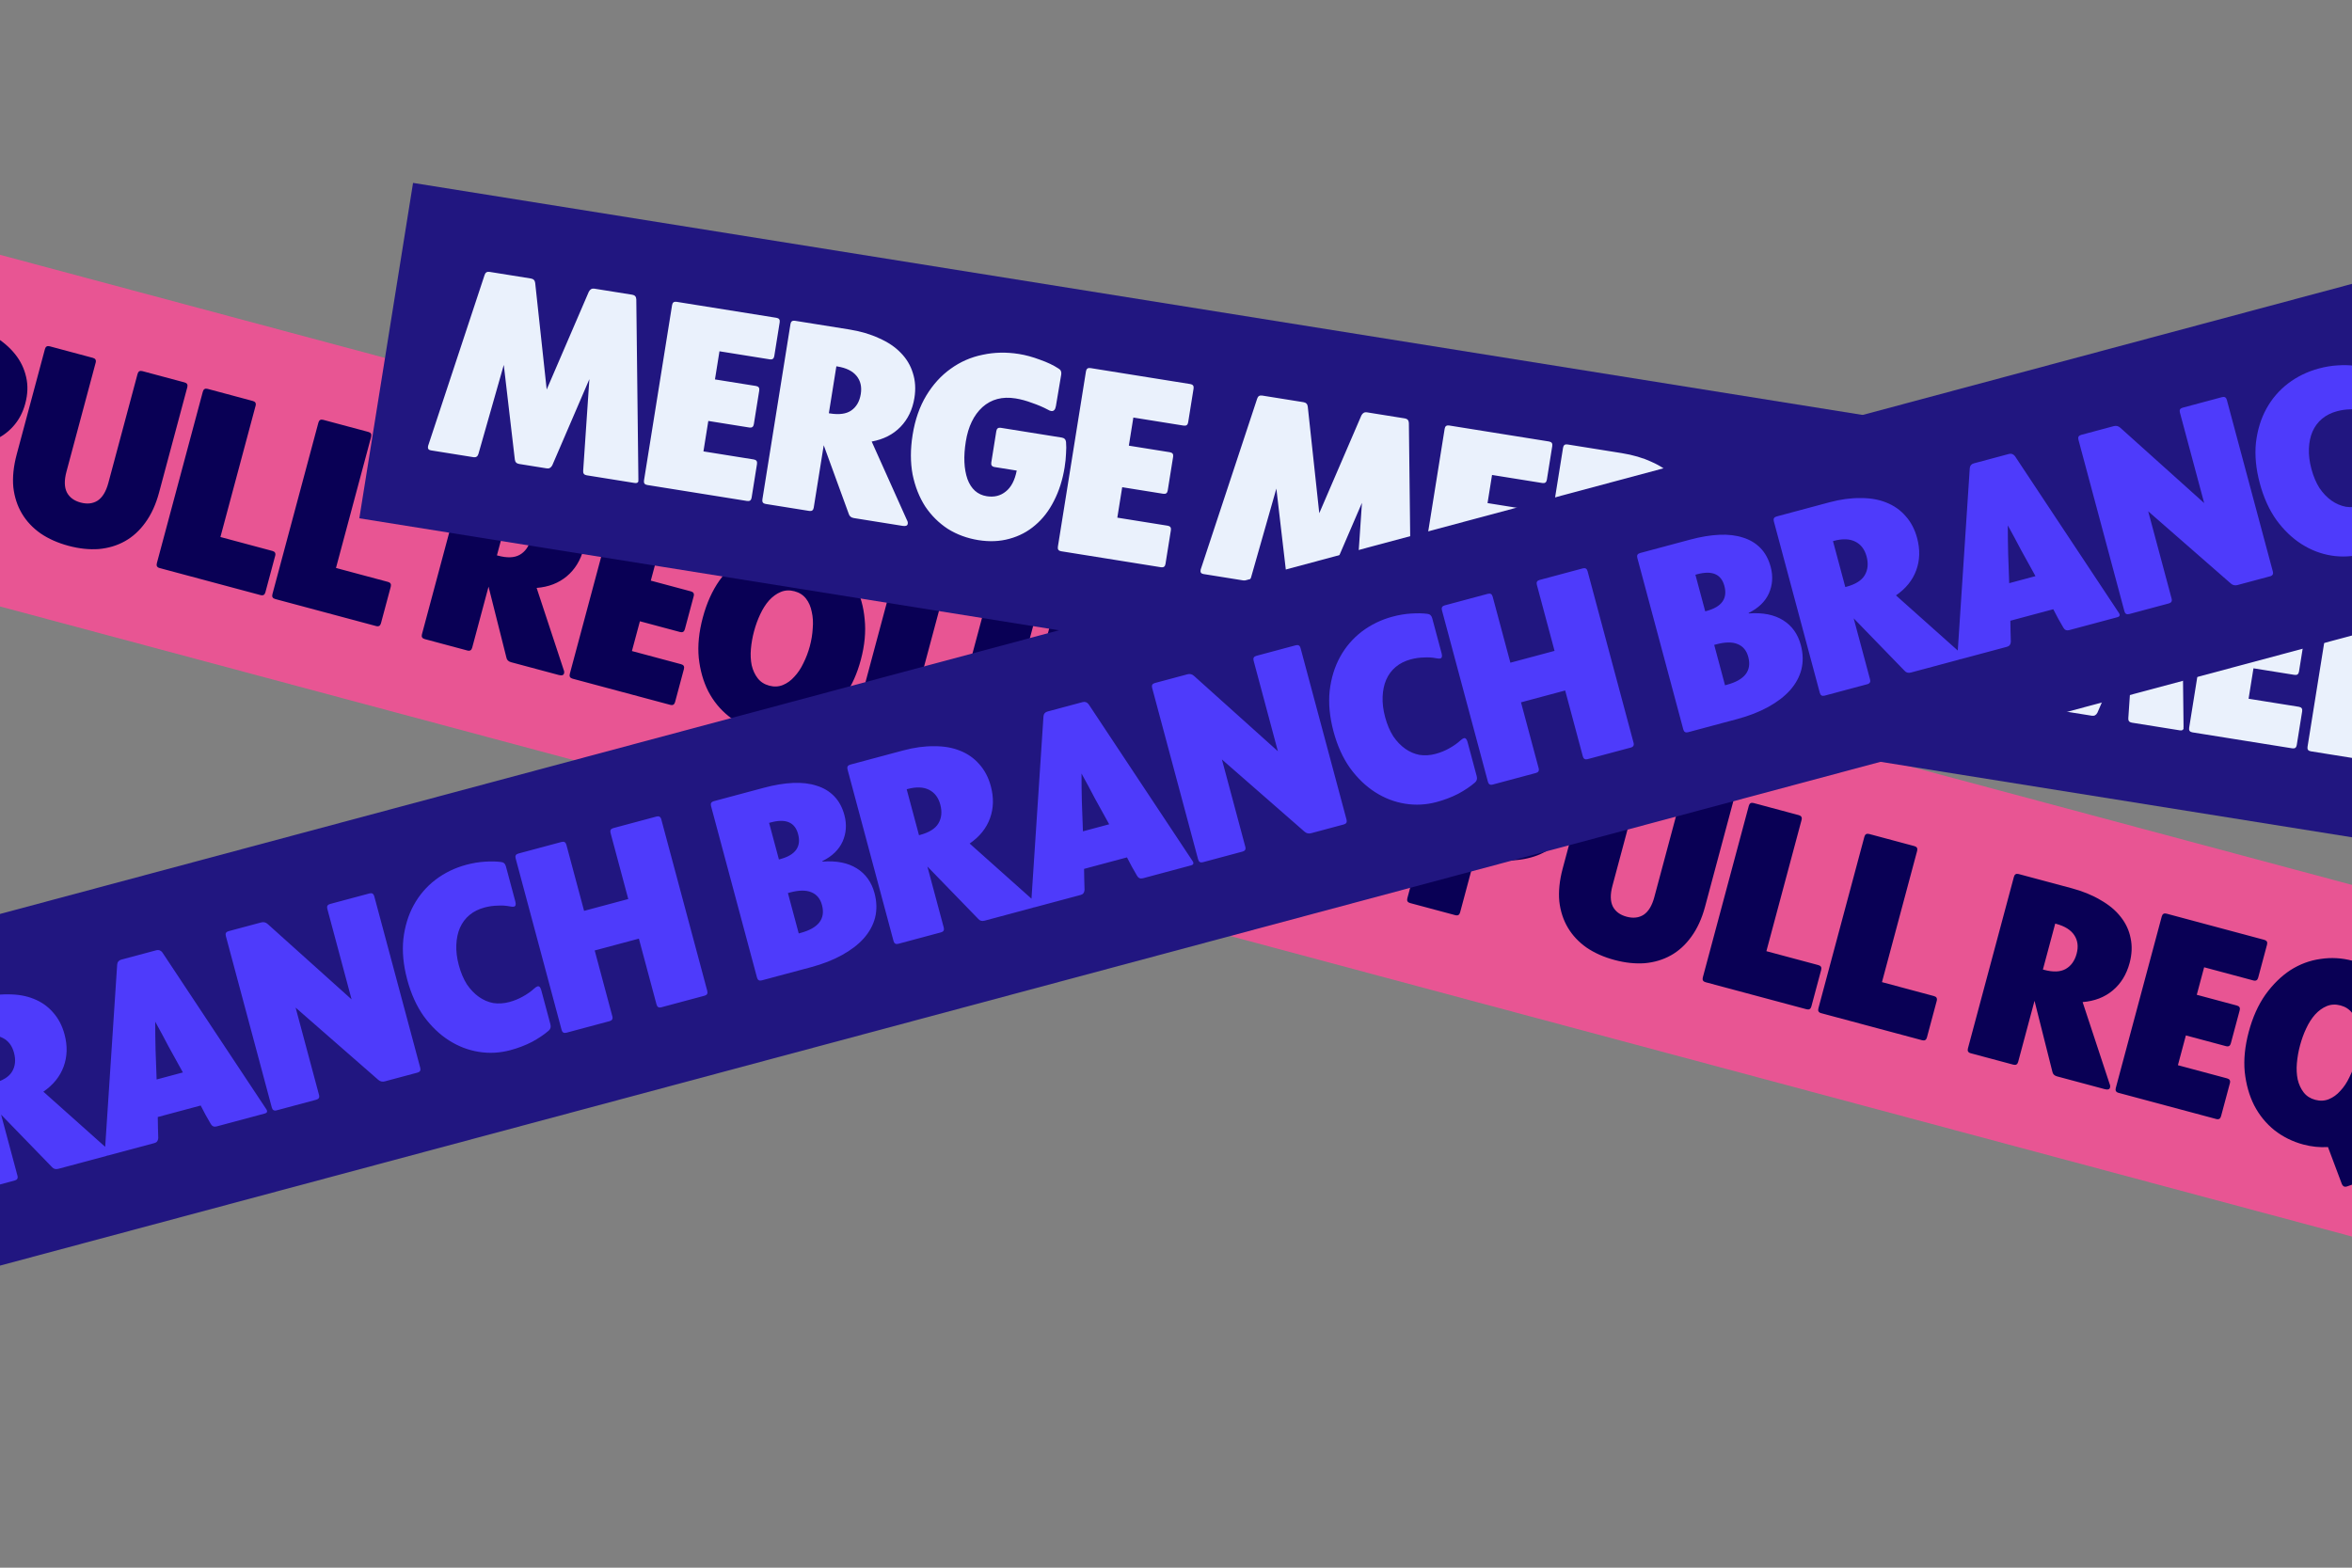 <svg width="360" height="240" viewBox="0 0 360 240" fill="none" xmlns="http://www.w3.org/2000/svg">
<rect x="0" y="0" width="360" height="240" fill="#808080" stroke="none"/>
<g clip-path="url(#clip0)">
<rect width="748" height="52" transform="translate(-257.542 -30) rotate(15)" fill="#E85593"/>
<path d="M-242.114 -13.857C-240.44 -13.408 -238.937 -12.785 -237.605 -11.986C-236.272 -11.188 -235.182 -10.26 -234.333 -9.205C-233.484 -8.149 -232.915 -6.975 -232.626 -5.683C-232.331 -4.417 -232.376 -3.062 -232.763 -1.62C-233.135 -0.229 -233.77 0.954 -234.666 1.929C-235.529 2.884 -236.609 3.617 -237.905 4.125C-239.168 4.615 -240.592 4.882 -242.178 4.927C-243.756 4.945 -245.434 4.717 -247.212 4.24L-247.443 4.178L-249.773 12.871C-249.876 13.258 -250.121 13.399 -250.508 13.296L-257.424 11.443C-257.81 11.339 -257.951 11.094 -257.848 10.708L-250.808 -15.565C-250.704 -15.952 -250.46 -16.093 -250.073 -15.99L-242.114 -13.857ZM-245.834 -1.519C-244.546 -1.174 -243.484 -1.221 -242.649 -1.66C-241.788 -2.092 -241.223 -2.81 -240.954 -3.814C-240.678 -4.845 -240.808 -5.749 -241.345 -6.528C-241.849 -7.326 -242.719 -7.89 -243.955 -8.222L-244.11 -8.263L-245.911 -1.54L-245.834 -1.519ZM-226.145 20.155C-227.767 19.72 -229.186 19.092 -230.402 18.269C-231.61 17.421 -232.566 16.405 -233.271 15.223C-233.975 14.04 -234.415 12.694 -234.59 11.184C-234.733 9.655 -234.559 7.976 -234.069 6.147L-229.752 -9.965C-229.648 -10.351 -229.403 -10.493 -229.017 -10.389L-222.41 -8.619C-222.024 -8.515 -221.882 -8.27 -221.986 -7.884L-226.458 8.807C-226.81 10.121 -226.789 11.176 -226.395 11.971C-225.994 12.742 -225.291 13.261 -224.287 13.53C-223.282 13.799 -222.414 13.701 -221.681 13.235C-220.942 12.742 -220.397 11.839 -220.045 10.526L-215.572 -6.165C-215.469 -6.552 -215.224 -6.693 -214.837 -6.59L-208.385 -4.861C-207.999 -4.757 -207.857 -4.512 -207.961 -4.126L-212.278 11.986C-212.768 13.815 -213.47 15.352 -214.383 16.598C-215.264 17.825 -216.305 18.775 -217.507 19.447C-218.708 20.119 -220.044 20.52 -221.515 20.65C-222.979 20.755 -224.522 20.59 -226.145 20.155ZM-194.932 20.94C-194.546 21.044 -194.404 21.289 -194.508 21.675L-196.009 27.277C-196.113 27.664 -196.357 27.805 -196.744 27.702L-212.199 23.561C-212.585 23.457 -212.726 23.212 -212.623 22.826L-205.583 -3.447C-205.48 -3.834 -205.235 -3.975 -204.848 -3.872L-197.932 -2.019C-197.546 -1.915 -197.404 -1.67 -197.508 -1.284L-202.891 18.808L-194.932 20.94ZM-177.244 25.68C-176.857 25.783 -176.716 26.028 -176.819 26.415L-178.321 32.017C-178.424 32.404 -178.669 32.545 -179.055 32.441L-194.51 28.3C-194.897 28.197 -195.038 27.952 -194.934 27.565L-187.895 1.292C-187.791 0.906 -187.546 0.764 -187.16 0.868L-180.244 2.721C-179.857 2.825 -179.716 3.07 -179.819 3.456L-185.203 23.547L-177.244 25.68ZM-150.355 39.138C-150.268 39.327 -150.248 39.511 -150.297 39.692C-150.373 39.975 -150.642 40.055 -151.106 39.93L-158.408 37.974C-158.821 37.863 -159.059 37.62 -159.124 37.244L-161.852 26.408L-164.358 35.758C-164.461 36.145 -164.706 36.286 -165.093 36.183L-171.622 34.433C-172.009 34.33 -172.15 34.085 -172.047 33.698L-165.007 7.425C-164.903 7.039 -164.658 6.897 -164.272 7.001L-156.158 9.175C-154.484 9.623 -153.016 10.224 -151.754 10.976C-150.46 11.709 -149.433 12.564 -148.673 13.541C-147.887 14.524 -147.379 15.613 -147.146 16.807C-146.888 18.008 -146.939 19.279 -147.298 20.618C-147.767 22.369 -148.625 23.768 -149.872 24.815C-151.118 25.861 -152.658 26.456 -154.491 26.6L-150.355 39.138ZM-158.684 14.585L-160.569 21.617L-160.414 21.659C-159.023 22.031 -157.923 21.995 -157.113 21.549C-156.271 21.085 -155.702 20.299 -155.405 19.191C-155.115 18.109 -155.235 17.166 -155.765 16.361C-156.294 15.557 -157.216 14.979 -158.53 14.627L-158.684 14.585ZM-135.889 21.273L-137.017 25.485L-130.874 27.131C-130.488 27.234 -130.346 27.479 -130.45 27.866L-131.806 32.927C-131.91 33.313 -132.155 33.455 -132.541 33.351L-138.684 31.705L-139.906 36.264L-132.372 38.283C-131.985 38.387 -131.844 38.632 -131.947 39.018L-133.304 44.079C-133.407 44.466 -133.652 44.607 -134.038 44.504L-148.991 40.497C-149.377 40.394 -149.519 40.149 -149.415 39.762L-142.375 13.489C-142.272 13.103 -142.027 12.961 -141.64 13.065L-126.688 17.071C-126.302 17.175 -126.16 17.42 -126.264 17.806L-127.62 22.868C-127.723 23.254 -127.968 23.395 -128.355 23.292L-135.889 21.273ZM-108.591 52.275C-108.529 52.457 -108.512 52.599 -108.54 52.703C-108.581 52.857 -108.706 52.962 -108.914 53.016L-114.038 54.832C-114.188 54.875 -114.314 54.882 -114.417 54.855C-114.572 54.813 -114.702 54.682 -114.808 54.46L-116.935 48.797C-118.198 48.872 -119.46 48.741 -120.722 48.403C-122.345 47.968 -123.808 47.245 -125.11 46.233C-126.406 45.196 -127.445 43.924 -128.229 42.416C-128.986 40.916 -129.468 39.213 -129.676 37.308C-129.857 35.409 -129.651 33.352 -129.058 31.137C-128.464 28.922 -127.611 27.025 -126.497 25.446C-125.358 23.874 -124.086 22.628 -122.68 21.707C-121.248 20.793 -119.715 20.224 -118.081 19.999C-116.44 19.748 -114.808 19.84 -113.185 20.275C-111.563 20.71 -110.116 21.443 -108.847 22.473C-107.544 23.485 -106.501 24.744 -105.718 26.252C-104.935 27.759 -104.456 29.475 -104.281 31.399C-104.081 33.33 -104.277 35.403 -104.871 37.618C-105.43 39.705 -106.227 41.493 -107.261 42.982C-108.269 44.479 -109.421 45.689 -110.718 46.611L-108.591 52.275ZM-121.214 33.239C-121.456 34.14 -121.617 35.05 -121.697 35.967C-121.77 36.858 -121.729 37.684 -121.574 38.443C-121.392 39.21 -121.087 39.871 -120.656 40.428C-120.226 40.985 -119.637 41.364 -118.89 41.564C-118.143 41.764 -117.444 41.731 -116.792 41.464C-116.141 41.196 -115.558 40.773 -115.044 40.193C-114.504 39.62 -114.043 38.929 -113.66 38.12C-113.245 37.293 -112.917 36.428 -112.676 35.527C-112.427 34.6 -112.279 33.687 -112.232 32.788C-112.152 31.871 -112.202 31.029 -112.383 30.263C-112.532 29.478 -112.821 28.807 -113.252 28.25C-113.682 27.693 -114.271 27.314 -115.018 27.114C-115.765 26.914 -116.464 26.947 -117.115 27.215C-117.767 27.482 -118.366 27.915 -118.913 28.514C-119.427 29.093 -119.879 29.801 -120.268 30.635C-120.65 31.444 -120.966 32.312 -121.214 33.239ZM-96.213 54.97C-97.835 54.535 -99.254 53.907 -100.469 53.084C-101.678 52.236 -102.634 51.221 -103.339 50.038C-104.043 48.855 -104.483 47.509 -104.658 45.999C-104.801 44.47 -104.627 42.791 -104.137 40.962L-99.82 24.85C-99.716 24.464 -99.471 24.323 -99.085 24.426L-92.478 26.196C-92.092 26.3 -91.95 26.545 -92.054 26.931L-96.526 43.623C-96.878 44.936 -96.857 45.991 -96.463 46.787C-96.062 47.557 -95.359 48.076 -94.355 48.346C-93.35 48.615 -92.482 48.516 -91.749 48.05C-91.01 47.558 -90.464 46.655 -90.112 45.341L-85.64 28.65C-85.537 28.264 -85.292 28.122 -84.905 28.226L-78.453 29.954C-78.066 30.058 -77.925 30.303 -78.028 30.689L-82.346 46.801C-82.836 48.63 -83.537 50.167 -84.451 51.413C-85.332 52.64 -86.373 53.59 -87.575 54.262C-88.776 54.934 -90.112 55.335 -91.583 55.465C-93.047 55.57 -94.59 55.405 -96.213 54.97ZM-69.165 39.152L-70.293 43.363L-64.15 45.009C-63.763 45.113 -63.622 45.358 -63.725 45.744L-65.082 50.806C-65.185 51.192 -65.43 51.334 -65.817 51.23L-71.96 49.584L-73.181 54.143L-65.647 56.162C-65.261 56.265 -65.119 56.51 -65.223 56.897L-66.579 61.958C-66.683 62.344 -66.928 62.486 -67.314 62.382L-82.267 58.376C-82.653 58.272 -82.794 58.027 -82.691 57.641L-75.651 31.368C-75.547 30.981 -75.302 30.84 -74.916 30.944L-59.964 34.95C-59.577 35.054 -59.436 35.298 -59.539 35.685L-60.895 40.746C-60.999 41.133 -61.244 41.274 -61.63 41.171L-69.165 39.152ZM-57.882 65.324C-59.17 64.979 -60.449 64.498 -61.72 63.881C-62.971 63.297 -64.037 62.639 -64.918 61.906C-65.204 61.636 -65.299 61.321 -65.203 60.96L-63.722 55.435C-63.66 55.203 -63.552 55.108 -63.397 55.15C-63.294 55.177 -63.211 55.227 -63.147 55.299C-62.281 56.084 -61.361 56.772 -60.388 57.364C-59.389 57.963 -58.374 58.401 -57.344 58.677C-56.365 58.939 -55.544 58.966 -54.88 58.757C-54.184 58.529 -53.74 58.055 -53.547 57.334C-53.381 56.715 -53.478 56.151 -53.838 55.64C-54.173 55.137 -54.774 54.548 -55.642 53.873C-56.562 53.185 -57.391 52.466 -58.129 51.716C-58.867 50.966 -59.468 50.17 -59.932 49.328C-60.397 48.486 -60.705 47.575 -60.857 46.596C-60.983 45.623 -60.894 44.571 -60.59 43.437C-60.224 42.072 -59.629 40.934 -58.805 40.023C-57.981 39.111 -57.013 38.432 -55.899 37.985C-54.779 37.513 -53.565 37.258 -52.257 37.222C-50.943 37.16 -49.617 37.308 -48.277 37.667C-47.247 37.943 -46.237 38.297 -45.248 38.727C-44.252 39.132 -43.38 39.587 -42.632 40.091C-42.306 40.316 -42.191 40.609 -42.288 40.97L-43.613 45.916C-43.689 46.199 -43.817 46.316 -43.997 46.268C-44.049 46.254 -44.119 46.208 -44.208 46.129C-44.88 45.645 -45.658 45.202 -46.544 44.799C-47.397 44.377 -48.158 44.076 -48.828 43.897C-49.73 43.655 -50.486 43.646 -51.098 43.868C-51.684 44.098 -52.057 44.509 -52.215 45.101C-52.326 45.514 -52.345 45.895 -52.273 46.245C-52.169 46.577 -51.993 46.9 -51.746 47.215C-51.499 47.529 -51.201 47.858 -50.851 48.2C-50.468 48.523 -50.05 48.87 -49.597 49.24C-48.724 49.998 -47.96 50.755 -47.307 51.51C-46.646 52.239 -46.132 52.998 -45.764 53.787C-45.369 54.583 -45.141 55.431 -45.079 56.331C-44.983 57.212 -45.077 58.181 -45.36 59.237C-45.706 60.525 -46.268 61.644 -47.047 62.595C-47.794 63.527 -48.712 64.275 -49.801 64.839C-50.884 65.377 -52.115 65.696 -53.495 65.795C-54.849 65.902 -56.311 65.745 -57.882 65.324ZM-20.634 45.488C-20.248 45.592 -20.106 45.837 -20.21 46.223L-21.597 51.401C-21.701 51.787 -21.946 51.928 -22.332 51.825L-28.128 50.272L-33.625 70.788C-33.728 71.175 -33.973 71.316 -34.36 71.213L-40.928 69.453C-41.314 69.349 -41.456 69.104 -41.352 68.718L-35.855 48.201L-41.651 46.648C-42.037 46.545 -42.178 46.3 -42.075 45.914L-40.688 40.736C-40.584 40.35 -40.339 40.209 -39.953 40.312L-20.634 45.488ZM-5.485 49.548C-3.81 49.996 -2.307 50.62 -0.975 51.419C0.357 52.217 1.447 53.144 2.296 54.2C3.145 55.256 3.714 56.43 4.003 57.722C4.299 58.988 4.253 60.343 3.867 61.785C3.494 63.176 2.86 64.359 1.963 65.333C1.1 66.289 0.02 67.021 -1.275 67.53C-2.539 68.02 -3.963 68.287 -5.548 68.331C-7.127 68.35 -8.805 68.121 -10.582 67.645L-10.814 67.583L-13.144 76.276C-13.247 76.662 -13.492 76.804 -13.878 76.7L-20.794 74.847C-21.181 74.744 -21.322 74.499 -21.219 74.112L-14.179 47.839C-14.075 47.453 -13.83 47.311 -13.444 47.415L-5.485 49.548ZM-9.205 61.885C-7.917 62.23 -6.855 62.184 -6.02 61.745C-5.159 61.313 -4.594 60.595 -4.324 59.59C-4.048 58.56 -4.179 57.655 -4.715 56.877C-5.219 56.079 -6.09 55.514 -7.326 55.183L-7.481 55.142L-9.282 61.864L-9.205 61.885ZM10.485 83.56C8.862 83.125 7.443 82.496 6.228 81.674C5.019 80.825 4.063 79.81 3.358 78.627C2.654 77.445 2.214 76.098 2.039 74.588C1.896 73.059 2.07 71.38 2.56 69.551L6.877 53.44C6.981 53.053 7.226 52.912 7.612 53.016L14.219 54.786C14.605 54.889 14.747 55.134 14.643 55.521L10.171 72.212C9.819 73.525 9.84 74.58 10.234 75.376C10.635 76.146 11.338 76.666 12.342 76.935C13.347 77.204 14.216 77.105 14.948 76.639C15.687 76.147 16.233 75.244 16.585 73.93L21.057 57.239C21.161 56.853 21.405 56.711 21.792 56.815L28.244 58.544C28.631 58.647 28.772 58.892 28.669 59.279L24.351 75.39C23.861 77.219 23.16 78.757 22.246 80.003C21.365 81.23 20.324 82.179 19.122 82.851C17.921 83.523 16.585 83.924 15.114 84.055C13.65 84.16 12.107 83.995 10.485 83.56ZM41.697 84.345C42.083 84.448 42.225 84.693 42.121 85.08L40.62 90.682C40.517 91.068 40.272 91.21 39.885 91.106L24.43 86.965C24.044 86.862 23.903 86.617 24.006 86.23L31.046 59.957C31.15 59.571 31.395 59.429 31.781 59.533L38.697 61.386C39.083 61.49 39.225 61.735 39.121 62.121L33.738 82.212L41.697 84.345ZM59.386 89.085C59.772 89.188 59.913 89.433 59.81 89.819L58.309 95.422C58.205 95.808 57.96 95.95 57.574 95.846L42.119 91.705C41.733 91.601 41.591 91.356 41.695 90.97L48.735 64.697C48.838 64.311 49.083 64.169 49.469 64.273L56.386 66.126C56.772 66.229 56.913 66.474 56.81 66.861L51.426 86.952L59.386 89.085ZM86.274 102.542C86.361 102.731 86.381 102.916 86.332 103.096C86.257 103.38 85.987 103.459 85.523 103.335L78.221 101.378C77.809 101.268 77.57 101.025 77.505 100.648L74.777 89.813L72.271 99.163C72.168 99.549 71.923 99.691 71.537 99.587L65.007 97.838C64.621 97.734 64.479 97.489 64.583 97.103L71.623 70.83C71.726 70.443 71.971 70.302 72.357 70.405L80.471 72.579C82.145 73.028 83.613 73.629 84.875 74.381C86.169 75.114 87.196 75.969 87.956 76.945C88.742 77.929 89.251 79.018 89.483 80.212C89.741 81.413 89.69 82.683 89.331 84.022C88.862 85.774 88.004 87.173 86.757 88.219C85.511 89.266 83.971 89.861 82.138 90.005L86.274 102.542ZM77.945 77.99L76.061 85.022L76.215 85.063C77.606 85.436 78.706 85.4 79.516 84.954C80.358 84.489 80.928 83.703 81.224 82.596C81.514 81.514 81.394 80.571 80.865 79.766C80.335 78.962 79.413 78.383 78.099 78.031L77.945 77.99ZM100.74 84.678L99.612 88.889L105.755 90.535C106.141 90.639 106.283 90.884 106.179 91.27L104.823 96.332C104.72 96.718 104.475 96.859 104.088 96.756L97.945 95.11L96.723 99.669L104.258 101.688C104.644 101.791 104.785 102.036 104.682 102.423L103.326 107.484C103.222 107.87 102.977 108.012 102.591 107.908L87.638 103.902C87.252 103.798 87.111 103.553 87.214 103.167L94.254 76.894C94.357 76.507 94.602 76.366 94.989 76.469L109.941 80.476C110.328 80.579 110.469 80.824 110.366 81.211L109.009 86.272C108.906 86.659 108.661 86.8 108.274 86.697L100.74 84.678ZM128.038 115.679C128.1 115.861 128.117 116.004 128.089 116.107C128.048 116.262 127.923 116.366 127.715 116.421L122.591 118.237C122.441 118.279 122.315 118.287 122.212 118.259C122.057 118.218 121.927 118.086 121.821 117.865L119.694 112.201C118.431 112.277 117.169 112.146 115.907 111.808C114.284 111.373 112.821 110.65 111.519 109.638C110.223 108.601 109.184 107.328 108.401 105.821C107.643 104.32 107.161 102.617 106.953 100.712C106.772 98.814 106.978 96.757 107.572 94.542C108.165 92.327 109.019 90.43 110.132 88.851C111.271 87.278 112.543 86.032 113.95 85.111C115.382 84.198 116.915 83.628 118.548 83.403C120.189 83.153 121.821 83.245 123.444 83.68C125.066 84.115 126.513 84.847 127.783 85.878C129.085 86.889 130.128 88.149 130.911 89.656C131.695 91.164 132.173 92.879 132.348 94.803C132.548 96.734 132.352 98.808 131.758 101.023C131.199 103.109 130.403 104.897 129.369 106.387C128.36 107.884 127.208 109.093 125.912 110.016L128.038 115.679ZM115.415 96.644C115.173 97.545 115.012 98.454 114.932 99.372C114.859 100.263 114.9 101.088 115.056 101.848C115.237 102.614 115.543 103.276 115.973 103.833C116.404 104.39 116.992 104.769 117.739 104.969C118.486 105.169 119.185 105.135 119.837 104.868C120.488 104.601 121.071 104.177 121.585 103.597C122.125 103.024 122.587 102.334 122.969 101.525C123.384 100.697 123.712 99.833 123.954 98.931C124.202 98.004 124.35 97.091 124.398 96.193C124.478 95.276 124.427 94.434 124.246 93.668C124.097 92.883 123.808 92.211 123.377 91.654C122.947 91.097 122.358 90.719 121.611 90.519C120.864 90.318 120.165 90.352 119.514 90.619C118.862 90.886 118.263 91.319 117.716 91.918C117.202 92.498 116.75 93.205 116.361 94.04C115.979 94.848 115.663 95.716 115.415 96.644ZM140.417 118.375C138.794 117.94 137.375 117.311 136.16 116.489C134.951 115.641 133.995 114.625 133.29 113.442C132.586 112.26 132.146 110.913 131.971 109.403C131.828 107.874 132.002 106.195 132.492 104.367L136.809 88.255C136.913 87.869 137.158 87.727 137.544 87.831L144.151 89.601C144.537 89.705 144.679 89.95 144.575 90.336L140.103 107.027C139.751 108.341 139.772 109.395 140.166 110.191C140.567 110.961 141.27 111.481 142.275 111.75C143.279 112.019 144.148 111.921 144.88 111.454C145.619 110.962 146.165 110.059 146.517 108.746L150.989 92.054C151.093 91.668 151.338 91.527 151.724 91.63L158.176 93.359C158.563 93.463 158.704 93.708 158.601 94.094L154.284 110.206C153.794 112.034 153.092 113.572 152.178 114.818C151.297 116.045 150.256 116.994 149.054 117.666C147.853 118.338 146.517 118.74 145.046 118.87C143.583 118.975 142.039 118.81 140.417 118.375ZM167.465 102.556L166.336 106.768L172.479 108.414C172.866 108.517 173.007 108.762 172.904 109.149L171.547 114.21C171.444 114.597 171.199 114.738 170.813 114.635L164.669 112.988L163.448 117.548L170.982 119.566C171.368 119.67 171.51 119.915 171.406 120.301L170.05 125.363C169.946 125.749 169.702 125.89 169.315 125.787L154.363 121.78C153.976 121.677 153.835 121.432 153.938 121.046L160.978 94.772C161.082 94.386 161.327 94.245 161.713 94.348L176.666 98.355C177.052 98.458 177.193 98.703 177.09 99.09L175.734 104.151C175.63 104.537 175.385 104.679 174.999 104.575L167.465 102.556ZM178.747 128.728C177.459 128.383 176.18 127.902 174.909 127.286C173.658 126.702 172.592 126.044 171.712 125.311C171.425 125.041 171.33 124.726 171.427 124.365L172.907 118.84C172.969 118.608 173.078 118.513 173.232 118.554C173.335 118.582 173.418 118.632 173.482 118.704C174.348 119.488 175.268 120.177 176.242 120.769C177.241 121.368 178.255 121.805 179.286 122.081C180.264 122.343 181.085 122.37 181.749 122.161C182.445 121.934 182.889 121.459 183.083 120.738C183.248 120.12 183.151 119.556 182.791 119.045C182.456 118.541 181.855 117.952 180.987 117.278C180.067 116.59 179.238 115.871 178.5 115.121C177.763 114.371 177.161 113.575 176.697 112.733C176.232 111.89 175.924 110.98 175.773 110C175.647 109.028 175.736 107.975 176.039 106.842C176.405 105.477 177 104.338 177.824 103.427C178.648 102.516 179.616 101.837 180.73 101.39C181.851 100.917 183.064 100.663 184.372 100.627C185.686 100.565 187.013 100.713 188.352 101.072C189.382 101.348 190.392 101.701 191.381 102.132C192.377 102.537 193.249 102.991 193.997 103.496C194.323 103.721 194.438 104.014 194.341 104.375L193.016 109.32C192.94 109.603 192.812 109.721 192.632 109.673C192.58 109.659 192.51 109.612 192.421 109.533C191.75 109.05 190.971 108.607 190.085 108.204C189.232 107.782 188.471 107.481 187.801 107.302C186.899 107.06 186.143 107.051 185.531 107.273C184.945 107.503 184.573 107.914 184.414 108.506C184.303 108.918 184.284 109.299 184.356 109.65C184.46 109.982 184.636 110.305 184.883 110.619C185.13 110.934 185.428 111.262 185.778 111.605C186.161 111.928 186.579 112.275 187.032 112.645C187.905 113.403 188.669 114.16 189.322 114.915C189.983 115.644 190.497 116.403 190.866 117.192C191.26 117.988 191.488 118.836 191.551 119.736C191.646 120.617 191.552 121.586 191.269 122.642C190.924 123.93 190.362 125.049 189.582 126C188.836 126.932 187.917 127.679 186.828 128.243C185.745 128.781 184.514 129.1 183.134 129.2C181.781 129.306 180.318 129.149 178.747 128.728ZM215.995 108.893C216.381 108.996 216.523 109.241 216.419 109.628L215.032 114.805C214.929 115.192 214.684 115.333 214.297 115.229L208.502 113.677L203.004 134.193C202.901 134.579 202.656 134.721 202.27 134.617L195.701 132.857C195.315 132.754 195.173 132.509 195.277 132.122L200.774 111.606L194.979 110.053C194.592 109.95 194.451 109.705 194.554 109.318L195.942 104.141C196.045 103.754 196.29 103.613 196.677 103.717L215.995 108.893ZM231.144 112.952C232.819 113.401 234.322 114.024 235.654 114.823C236.986 115.622 238.076 116.549 238.925 117.605C239.774 118.66 240.343 119.834 240.632 121.126C240.928 122.393 240.882 123.747 240.496 125.19C240.123 126.58 239.489 127.763 238.593 128.738C237.729 129.694 236.65 130.426 235.354 130.934C234.091 131.424 232.666 131.691 231.081 131.736C229.502 131.754 227.824 131.526 226.047 131.05L225.815 130.987L223.486 139.681C223.382 140.067 223.137 140.209 222.751 140.105L215.835 138.252C215.448 138.148 215.307 137.903 215.41 137.517L222.45 111.244C222.554 110.857 222.799 110.716 223.185 110.82L231.144 112.952ZM227.424 125.29C228.712 125.635 229.774 125.588 230.609 125.149C231.47 124.717 232.036 123.999 232.305 122.995C232.581 121.964 232.451 121.06 231.914 120.281C231.41 119.483 230.54 118.919 229.303 118.588L229.149 118.546L227.347 125.269L227.424 125.29ZM247.114 146.964C245.491 146.529 244.072 145.901 242.857 145.078C241.649 144.23 240.692 143.215 239.988 142.032C239.283 140.849 238.843 139.503 238.668 137.993C238.526 136.464 238.699 134.785 239.189 132.956L243.506 116.844C243.61 116.458 243.855 116.317 244.241 116.42L250.848 118.19C251.235 118.294 251.376 118.539 251.272 118.925L246.8 135.616C246.448 136.93 246.469 137.985 246.863 138.781C247.264 139.551 247.967 140.07 248.972 140.339C249.976 140.609 250.845 140.51 251.577 140.044C252.316 139.552 252.862 138.649 253.214 137.335L257.686 120.644C257.79 120.257 258.035 120.116 258.421 120.22L264.873 121.948C265.26 122.052 265.401 122.297 265.298 122.683L260.981 138.795C260.491 140.624 259.789 142.161 258.875 143.407C257.994 144.634 256.953 145.584 255.751 146.256C254.55 146.928 253.214 147.329 251.743 147.459C250.28 147.564 248.736 147.399 247.114 146.964ZM278.326 147.749C278.713 147.853 278.854 148.098 278.751 148.484L277.249 154.087C277.146 154.473 276.901 154.614 276.515 154.511L261.06 150.37C260.673 150.266 260.532 150.021 260.635 149.635L267.675 123.362C267.779 122.975 268.024 122.834 268.41 122.938L275.326 124.791C275.713 124.894 275.854 125.139 275.75 125.526L270.367 145.617L278.326 147.749ZM296.015 152.489C296.401 152.593 296.543 152.838 296.439 153.224L294.938 158.826C294.834 159.213 294.589 159.354 294.203 159.251L278.748 155.109C278.362 155.006 278.22 154.761 278.324 154.375L285.364 128.101C285.467 127.715 285.712 127.574 286.099 127.677L293.015 129.53C293.401 129.634 293.542 129.879 293.439 130.265L288.056 150.356L296.015 152.489ZM322.903 165.947C322.991 166.136 323.01 166.321 322.962 166.501C322.886 166.784 322.616 166.864 322.152 166.74L314.85 164.783C314.438 164.672 314.199 164.429 314.135 164.053L311.406 153.217L308.901 162.568C308.797 162.954 308.552 163.095 308.166 162.992L301.636 161.242C301.25 161.139 301.108 160.894 301.212 160.507L308.252 134.234C308.355 133.848 308.6 133.706 308.987 133.81L317.1 135.984C318.775 136.433 320.243 137.033 321.504 137.785C322.799 138.519 323.826 139.373 324.585 140.35C325.371 141.334 325.88 142.422 326.112 143.616C326.37 144.818 326.319 146.088 325.961 147.427C325.491 149.179 324.633 150.578 323.387 151.624C322.14 152.67 320.6 153.265 318.767 153.409L322.903 165.947ZM314.574 141.395L312.69 148.426L312.844 148.468C314.235 148.841 315.335 148.804 316.145 148.358C316.987 147.894 317.557 147.108 317.854 146C318.144 144.918 318.024 143.975 317.494 143.171C316.964 142.366 316.042 141.788 314.728 141.436L314.574 141.395ZM337.369 148.082L336.241 152.294L342.384 153.94C342.771 154.043 342.912 154.288 342.809 154.675L341.452 159.736C341.349 160.122 341.104 160.264 340.717 160.16L334.574 158.514L333.353 163.073L340.887 165.092C341.273 165.196 341.415 165.441 341.311 165.827L339.955 170.889C339.851 171.275 339.606 171.416 339.22 171.313L324.267 167.306C323.881 167.203 323.74 166.958 323.843 166.571L330.883 140.298C330.987 139.912 331.232 139.77 331.618 139.874L346.57 143.881C346.957 143.984 347.098 144.229 346.995 144.615L345.639 149.677C345.535 150.063 345.29 150.205 344.904 150.101L337.369 148.082ZM364.667 179.084C364.729 179.266 364.746 179.409 364.718 179.512C364.677 179.666 364.552 179.771 364.344 179.826L359.22 181.641C359.07 181.684 358.944 181.691 358.841 181.664C358.687 181.622 358.556 181.491 358.45 181.269L356.323 175.606C355.061 175.682 353.798 175.55 352.536 175.212C350.913 174.777 349.451 174.054 348.148 173.043C346.852 172.005 345.813 170.733 345.03 169.225C344.272 167.725 343.79 166.022 343.583 164.117C343.401 162.218 343.607 160.162 344.201 157.946C344.794 155.731 345.648 153.834 346.761 152.255C347.9 150.683 349.173 149.437 350.579 148.516C352.011 147.602 353.544 147.033 355.178 146.808C356.818 146.557 358.45 146.65 360.073 147.084C361.696 147.519 363.142 148.252 364.412 149.282C365.714 150.294 366.757 151.553 367.541 153.061C368.324 154.568 368.803 156.284 368.977 158.208C369.178 160.139 368.981 162.212 368.388 164.427C367.828 166.514 367.032 168.302 365.998 169.792C364.989 171.288 363.837 172.498 362.541 173.42L364.667 179.084ZM352.044 160.048C351.802 160.95 351.642 161.859 351.562 162.776C351.488 163.668 351.529 164.493 351.685 165.252C351.866 166.019 352.172 166.68 352.602 167.238C353.033 167.795 353.622 168.173 354.369 168.373C355.115 168.574 355.815 168.54 356.466 168.273C357.117 168.006 357.7 167.582 358.214 167.002C358.755 166.429 359.216 165.738 359.598 164.93C360.013 164.102 360.341 163.238 360.583 162.336C360.831 161.409 360.979 160.496 361.027 159.598C361.107 158.68 361.056 157.839 360.875 157.072C360.727 156.287 360.437 155.616 360.007 155.059C359.576 154.502 358.987 154.123 358.24 153.923C357.493 153.723 356.794 153.757 356.143 154.024C355.492 154.291 354.892 154.724 354.345 155.323C353.831 155.903 353.379 156.61 352.99 157.444C352.608 158.253 352.293 159.121 352.044 160.048ZM377.046 181.78C375.423 181.345 374.004 180.716 372.789 179.893C371.581 179.045 370.624 178.03 369.92 176.847C369.215 175.664 368.775 174.318 368.6 172.808C368.458 171.279 368.631 169.6 369.121 167.771L373.439 151.66C373.542 151.273 373.787 151.132 374.173 151.235L380.78 153.006C381.167 153.109 381.308 153.354 381.205 153.74L376.732 170.432C376.38 171.745 376.401 172.8 376.795 173.596C377.196 174.366 377.899 174.885 378.904 175.155C379.908 175.424 380.777 175.325 381.509 174.859C382.248 174.367 382.794 173.464 383.146 172.15L387.618 155.459C387.722 155.073 387.967 154.931 388.353 155.035L394.806 156.764C395.192 156.867 395.333 157.112 395.23 157.499L390.913 173.61C390.423 175.439 389.721 176.976 388.807 178.222C387.926 179.45 386.885 180.399 385.684 181.071C384.482 181.743 383.146 182.144 381.675 182.275C380.212 182.379 378.669 182.214 377.046 181.78ZM404.094 165.961L402.965 170.172L409.109 171.819C409.495 171.922 409.636 172.167 409.533 172.553L408.177 177.615C408.073 178.001 407.828 178.143 407.442 178.039L401.299 176.393L400.077 180.952L407.611 182.971C407.998 183.075 408.139 183.319 408.035 183.706L406.679 188.767C406.576 189.154 406.331 189.295 405.944 189.192L390.992 185.185C390.605 185.082 390.464 184.837 390.568 184.45L397.607 158.177C397.711 157.791 397.956 157.649 398.342 157.753L413.295 161.759C413.681 161.863 413.823 162.108 413.719 162.494L412.363 167.556C412.259 167.942 412.014 168.083 411.628 167.98L404.094 165.961ZM415.376 192.133C414.088 191.788 412.809 191.307 411.539 190.691C410.287 190.107 409.221 189.448 408.341 188.716C408.054 188.446 407.959 188.13 408.056 187.77L409.536 182.245C409.598 182.013 409.707 181.917 409.861 181.959C409.964 181.987 410.048 182.036 410.111 182.109C410.978 182.893 411.897 183.581 412.871 184.173C413.87 184.772 414.884 185.21 415.915 185.486C416.894 185.748 417.715 185.775 418.378 185.566C419.074 185.338 419.518 184.864 419.712 184.143C419.877 183.525 419.78 182.96 419.42 182.45C419.086 181.946 418.484 181.357 417.616 180.682C416.696 179.994 415.867 179.275 415.129 178.525C414.392 177.776 413.791 176.98 413.326 176.137C412.862 175.295 412.554 174.384 412.402 173.405C412.276 172.433 412.365 171.38 412.668 170.246C413.034 168.881 413.629 167.743 414.453 166.832C415.277 165.921 416.246 165.242 417.359 164.795C418.48 164.322 419.694 164.067 421.001 164.031C422.315 163.969 423.642 164.118 424.981 164.477C426.012 164.753 427.021 165.106 428.01 165.537C429.006 165.941 429.878 166.396 430.626 166.9C430.952 167.126 431.067 167.419 430.971 167.779L429.645 172.725C429.569 173.008 429.441 173.126 429.261 173.077C429.21 173.063 429.139 173.017 429.05 172.938C428.379 172.454 427.6 172.011 426.715 171.608C425.861 171.186 425.1 170.886 424.43 170.706C423.529 170.465 422.772 170.455 422.16 170.678C421.574 170.907 421.202 171.318 421.043 171.911C420.933 172.323 420.913 172.704 420.985 173.055C421.089 173.386 421.265 173.709 421.512 174.024C421.759 174.339 422.057 174.667 422.408 175.009C422.79 175.333 423.208 175.679 423.661 176.049C424.535 176.808 425.298 177.564 425.952 178.319C426.612 179.048 427.126 179.807 427.495 180.596C427.889 181.392 428.117 182.24 428.18 183.14C428.275 184.022 428.181 184.99 427.898 186.046C427.553 187.334 426.991 188.454 426.211 189.404C425.465 190.336 424.547 191.084 423.457 191.648C422.374 192.186 421.143 192.505 419.763 192.604C418.41 192.711 416.947 192.554 415.376 192.133ZM452.624 172.298C453.011 172.401 453.152 172.646 453.049 173.032L451.661 178.21C451.558 178.596 451.313 178.738 450.926 178.634L445.131 177.081L439.634 197.597C439.53 197.984 439.285 198.125 438.899 198.022L432.33 196.262C431.944 196.158 431.803 195.913 431.906 195.527L437.403 175.011L431.608 173.458C431.222 173.354 431.08 173.109 431.184 172.723L432.571 167.545C432.674 167.159 432.919 167.018 433.306 167.121L452.624 172.298Z" fill="#090055"/>
<rect width="372" height="52" transform="translate(63.221 28) rotate(9.097)" fill="#211680"/>
<path d="M97.713 73.425C97.705 73.477 97.699 73.517 97.695 73.543C97.721 73.547 97.73 73.576 97.721 73.628C97.679 73.892 97.487 73.996 97.145 73.941L89.798 72.765C89.403 72.702 89.224 72.47 89.261 72.071L90.211 58.045L84.534 71.233C84.339 71.607 84.058 71.765 83.689 71.706L79.463 71.029C79.068 70.966 78.847 70.741 78.801 70.356L77.11 55.866L73.225 69.504C73.109 69.89 72.854 70.052 72.459 69.989L65.942 68.945C65.573 68.886 65.434 68.661 65.523 68.27L74.169 42.108C74.284 41.722 74.54 41.56 74.935 41.623L81.254 42.635C81.649 42.698 81.87 42.923 81.916 43.308L83.678 59.632L90.125 44.663C90.32 44.289 90.602 44.132 90.971 44.191L96.777 45.12C97.172 45.184 97.377 45.419 97.393 45.827L97.713 73.425ZM110.123 53.779L109.433 58.085L115.713 59.09C116.108 59.153 116.274 59.383 116.211 59.777L115.383 64.951C115.319 65.347 115.09 65.512 114.695 65.449L108.415 64.444L107.669 69.104L115.371 70.337C115.766 70.401 115.932 70.63 115.868 71.025L115.04 76.199C114.977 76.594 114.748 76.76 114.353 76.696L99.067 74.249C98.672 74.186 98.507 73.957 98.57 73.562L102.87 46.704C102.933 46.309 103.163 46.143 103.557 46.206L118.843 48.654C119.238 48.717 119.404 48.946 119.34 49.341L118.512 54.515C118.449 54.91 118.22 55.076 117.825 55.013L110.123 53.779ZM138.826 79.643C138.933 79.822 138.971 80.004 138.941 80.188C138.895 80.478 138.635 80.584 138.161 80.508L130.696 79.313C130.275 79.246 130.013 79.028 129.909 78.661L126.081 68.163L124.55 77.722C124.487 78.117 124.258 78.282 123.863 78.219L117.188 77.15C116.793 77.087 116.627 76.858 116.691 76.463L120.991 49.605C121.054 49.21 121.283 49.044 121.678 49.108L129.973 50.436C131.684 50.71 133.206 51.156 134.538 51.774C135.901 52.371 137.011 53.115 137.867 54.009C138.75 54.906 139.368 55.937 139.721 57.101C140.102 58.269 140.182 59.538 139.963 60.907C139.676 62.697 138.966 64.177 137.834 65.346C136.702 66.515 135.231 67.265 133.423 67.597L138.826 79.643ZM128.016 56.077L126.865 63.266L127.023 63.291C128.445 63.519 129.536 63.369 130.295 62.843C131.085 62.294 131.571 61.454 131.752 60.321C131.929 59.215 131.713 58.29 131.103 57.544C130.493 56.798 129.517 56.318 128.174 56.103L128.016 56.077ZM149.745 82.687C148.033 82.413 146.478 81.84 145.078 80.968C143.709 80.073 142.555 78.93 141.617 77.537C140.709 76.123 140.065 74.494 139.685 72.651C139.336 70.785 139.336 68.76 139.686 66.574C140.057 64.257 140.756 62.249 141.784 60.55C142.813 58.852 144.058 57.485 145.52 56.449C146.986 55.388 148.612 54.676 150.399 54.314C152.189 53.925 154.046 53.885 155.968 54.193C156.995 54.357 158.069 54.651 159.189 55.073C160.314 55.469 161.255 55.917 162.012 56.416C162.36 56.607 162.5 56.913 162.433 57.334L161.622 62.147C161.529 62.726 161.285 62.984 160.89 62.921C160.732 62.896 160.567 62.829 160.396 62.72C159.674 62.335 158.865 61.989 157.969 61.684C157.103 61.356 156.262 61.127 155.446 60.996C153.418 60.671 151.727 61.116 150.371 62.33C149.042 63.549 148.194 65.303 147.827 67.594C147.46 69.885 147.545 71.803 148.081 73.347C148.647 74.869 149.628 75.742 151.024 75.965C152.156 76.146 153.125 75.91 153.932 75.256C154.765 74.606 155.329 73.535 155.622 72.043L152.225 71.499C151.83 71.436 151.664 71.206 151.727 70.811L152.499 65.993C152.562 65.598 152.791 65.432 153.186 65.495L162.507 66.988C162.902 67.051 163.123 67.275 163.169 67.661C163.217 68.209 163.216 68.803 163.167 69.443C163.145 70.088 163.073 70.792 162.951 71.555C162.647 73.451 162.104 75.16 161.32 76.682C160.567 78.182 159.612 79.42 158.457 80.396C157.327 81.376 156.014 82.071 154.518 82.479C153.047 82.892 151.456 82.961 149.745 82.687ZM173.472 63.923L172.783 68.228L179.063 69.233C179.458 69.297 179.624 69.526 179.56 69.921L178.732 75.095C178.669 75.49 178.44 75.656 178.045 75.592L171.765 74.587L171.018 79.248L178.72 80.481C179.115 80.544 179.281 80.773 179.218 81.168L178.389 86.342C178.326 86.737 178.097 86.903 177.702 86.84L162.417 84.392C162.022 84.329 161.856 84.1 161.919 83.705L166.22 56.847C166.283 56.452 166.512 56.286 166.907 56.349L182.192 58.797C182.587 58.86 182.753 59.089 182.69 59.484L181.861 64.658C181.798 65.053 181.569 65.219 181.174 65.156L173.472 63.923ZM215.965 92.359C215.957 92.411 215.95 92.451 215.946 92.477C215.972 92.481 215.981 92.51 215.973 92.562C215.931 92.826 215.739 92.93 215.396 92.875L208.05 91.699C207.655 91.636 207.476 91.404 207.513 91.005L208.462 76.979L202.786 90.167C202.591 90.541 202.309 90.699 201.94 90.64L197.714 89.963C197.319 89.9 197.099 89.675 197.052 89.29L195.362 74.8L191.477 88.438C191.361 88.824 191.106 88.986 190.711 88.923L184.194 87.879C183.825 87.82 183.686 87.595 183.775 87.204L192.42 61.042C192.536 60.656 192.791 60.494 193.186 60.557L199.506 61.569C199.901 61.632 200.122 61.857 200.168 62.242L201.929 78.566L208.377 63.597C208.572 63.223 208.854 63.066 209.222 63.125L215.028 64.055C215.423 64.118 215.629 64.353 215.644 64.761L215.965 92.359ZM228.374 72.713L227.685 77.019L233.965 78.024C234.36 78.087 234.526 78.317 234.463 78.712L233.634 83.886C233.571 84.281 233.342 84.446 232.947 84.383L226.667 83.378L225.921 88.038L233.622 89.272C234.017 89.335 234.183 89.564 234.12 89.959L233.292 95.133C233.228 95.528 232.999 95.694 232.604 95.63L217.319 93.183C216.924 93.12 216.758 92.891 216.821 92.496L221.122 65.638C221.185 65.243 221.414 65.077 221.809 65.14L237.094 67.588C237.489 67.651 237.655 67.88 237.592 68.275L236.764 73.449C236.7 73.844 236.471 74.01 236.076 73.947L228.374 72.713ZM257.078 98.577C257.184 98.756 257.223 98.938 257.193 99.122C257.147 99.412 256.887 99.519 256.413 99.443L248.948 98.247C248.526 98.18 248.264 97.962 248.161 97.595L244.332 87.097L242.802 96.656C242.739 97.051 242.51 97.216 242.115 97.153L235.44 96.085C235.045 96.021 234.879 95.792 234.942 95.397L239.243 68.539C239.306 68.144 239.535 67.978 239.93 68.042L248.224 69.37C249.936 69.644 251.458 70.09 252.79 70.708C254.153 71.305 255.262 72.049 256.119 72.943C257.001 73.84 257.619 74.871 257.973 76.035C258.353 77.203 258.434 78.472 258.214 79.841C257.928 81.631 257.218 83.111 256.086 84.28C254.953 85.449 253.483 86.2 251.674 86.531L257.078 98.577ZM246.268 75.011L245.117 82.2L245.275 82.225C246.696 82.453 247.787 82.303 248.547 81.777C249.337 81.228 249.822 80.388 250.004 79.255C250.181 78.15 249.964 77.224 249.355 76.478C248.745 75.732 247.768 75.252 246.426 75.037L246.268 75.011ZM267.996 101.621C266.285 101.347 264.729 100.774 263.329 99.902C261.96 99.007 260.807 97.864 259.868 96.472C258.96 95.057 258.317 93.428 257.937 91.585C257.587 89.719 257.587 87.694 257.937 85.508C258.308 83.191 259.008 81.183 260.036 79.484C261.064 77.786 262.309 76.419 263.771 75.383C265.238 74.322 266.864 73.61 268.65 73.248C270.441 72.859 272.297 72.819 274.22 73.127C275.247 73.291 276.32 73.585 277.441 74.007C278.566 74.403 279.507 74.851 280.264 75.35C280.612 75.541 280.752 75.847 280.684 76.269L279.873 81.081C279.78 81.66 279.537 81.918 279.142 81.855C278.984 81.83 278.819 81.763 278.647 81.654C277.926 81.269 277.117 80.923 276.22 80.618C275.355 80.29 274.514 80.061 273.697 79.93C271.67 79.605 269.978 80.05 268.623 81.264C267.293 82.483 266.445 84.237 266.078 86.528C265.712 88.819 265.796 90.737 266.332 92.281C266.899 93.803 267.88 94.676 269.275 94.899C270.407 95.08 271.377 94.844 272.184 94.19C273.017 93.54 273.58 92.469 273.873 90.977L270.476 90.433C270.081 90.37 269.916 90.14 269.979 89.746L270.75 84.927C270.814 84.532 271.043 84.366 271.438 84.429L280.759 85.922C281.154 85.985 281.375 86.209 281.421 86.595C281.468 87.143 281.468 87.737 281.419 88.377C281.397 89.022 281.325 89.726 281.202 90.489C280.899 92.385 280.355 94.094 279.571 95.616C278.818 97.116 277.864 98.354 276.708 99.33C275.579 100.31 274.266 101.005 272.769 101.413C271.299 101.826 269.708 101.895 267.996 101.621ZM291.724 82.857L291.034 87.162L297.314 88.167C297.709 88.231 297.875 88.46 297.812 88.855L296.983 94.029C296.92 94.424 296.691 94.59 296.296 94.526L290.016 93.521L289.27 98.181L296.972 99.415C297.367 99.478 297.533 99.707 297.469 100.102L296.641 105.276C296.578 105.671 296.349 105.837 295.954 105.774L280.668 103.326C280.273 103.263 280.107 103.034 280.171 102.639L284.471 75.781C284.534 75.386 284.763 75.22 285.158 75.284L300.444 77.731C300.839 77.794 301.005 78.023 300.941 78.418L300.113 83.592C300.05 83.987 299.82 84.153 299.426 84.09L291.724 82.857ZM334.217 111.293C334.208 111.345 334.202 111.385 334.198 111.411C334.224 111.415 334.233 111.444 334.225 111.496C334.182 111.76 333.99 111.864 333.648 111.809L326.301 110.633C325.906 110.57 325.727 110.338 325.764 109.939L326.714 95.913L321.037 109.101C320.842 109.475 320.561 109.633 320.192 109.574L315.966 108.897C315.571 108.834 315.35 108.609 315.304 108.224L313.614 93.734L309.729 107.372C309.613 107.758 309.357 107.92 308.962 107.857L302.445 106.813C302.077 106.754 301.937 106.529 302.027 106.138L310.672 79.976C310.788 79.59 311.043 79.428 311.438 79.491L317.758 80.503C318.153 80.566 318.373 80.791 318.419 81.176L320.181 97.5L326.628 82.531C326.823 82.157 327.105 82 327.474 82.059L333.28 82.989C333.675 83.052 333.88 83.287 333.896 83.695L334.217 111.293ZM346.626 91.647L345.937 95.953L352.217 96.958C352.612 97.021 352.777 97.251 352.714 97.645L351.886 102.82C351.822 103.215 351.593 103.38 351.198 103.317L344.918 102.312L344.172 106.972L351.874 108.205C352.269 108.269 352.435 108.498 352.372 108.893L351.543 114.067C351.48 114.462 351.251 114.628 350.856 114.564L335.571 112.117C335.176 112.054 335.01 111.825 335.073 111.43L339.373 84.572C339.437 84.177 339.666 84.011 340.061 84.074L355.346 86.522C355.741 86.585 355.907 86.814 355.844 87.209L355.015 92.383C354.952 92.778 354.723 92.944 354.328 92.881L346.626 91.647ZM375.329 117.511C375.436 117.69 375.474 117.872 375.445 118.056C375.398 118.346 375.138 118.452 374.664 118.377L367.199 117.181C366.778 117.114 366.516 116.896 366.413 116.529L362.584 106.031L361.054 115.59C360.99 115.985 360.761 116.151 360.366 116.087L353.691 115.018C353.296 114.955 353.13 114.726 353.194 114.331L357.494 87.473C357.557 87.078 357.786 86.912 358.181 86.976L366.476 88.304C368.187 88.578 369.709 89.024 371.042 89.642C372.404 90.239 373.514 90.984 374.37 91.877C375.253 92.774 375.871 93.805 376.225 94.969C376.605 96.137 376.685 97.406 376.466 98.775C376.179 100.565 375.47 102.045 374.337 103.214C373.205 104.383 371.734 105.133 369.926 105.465L375.329 117.511ZM364.519 93.945L363.368 101.134L363.526 101.159C364.948 101.387 366.039 101.237 366.798 100.711C367.588 100.162 368.074 99.322 368.255 98.189C368.432 97.084 368.216 96.158 367.606 95.412C366.996 94.666 366.02 94.186 364.677 93.971L364.519 93.945ZM386.248 120.555C384.536 120.281 382.981 119.708 381.581 118.836C380.212 117.942 379.058 116.798 378.12 115.406C377.212 113.991 376.568 112.362 376.188 110.519C375.839 108.653 375.839 106.628 376.189 104.442C376.56 102.125 377.259 100.117 378.288 98.418C379.316 96.72 380.561 95.353 382.023 94.317C383.489 93.256 385.116 92.544 386.902 92.182C388.693 91.793 390.549 91.753 392.471 92.061C393.498 92.225 394.572 92.519 395.693 92.941C396.817 93.338 397.758 93.785 398.516 94.285C398.863 94.475 399.003 94.781 398.936 95.203L398.125 100.015C398.032 100.594 397.788 100.852 397.393 100.789C397.235 100.764 397.07 100.697 396.899 100.588C396.177 100.203 395.368 99.857 394.472 99.552C393.606 99.224 392.765 98.995 391.949 98.864C389.922 98.539 388.23 98.984 386.874 100.198C385.545 101.417 384.697 103.172 384.33 105.462C383.963 107.753 384.048 109.671 384.584 111.215C385.15 112.737 386.131 113.61 387.527 113.833C388.659 114.014 389.629 113.778 390.435 113.124C391.269 112.474 391.832 111.403 392.125 109.911L388.728 109.367C388.333 109.304 388.167 109.074 388.23 108.679L389.002 103.861C389.065 103.466 389.294 103.3 389.689 103.363L399.011 104.856C399.406 104.919 399.626 105.143 399.672 105.529C399.72 106.077 399.719 106.671 399.671 107.311C399.648 107.956 399.576 108.66 399.454 109.423C399.15 111.319 398.607 113.028 397.823 114.55C397.07 116.05 396.115 117.288 394.96 118.264C393.83 119.244 392.518 119.939 391.021 120.347C389.55 120.76 387.959 120.829 386.248 120.555ZM409.975 101.791L409.286 106.096L415.566 107.101C415.961 107.165 416.127 107.394 416.063 107.789L415.235 112.963C415.172 113.358 414.943 113.524 414.548 113.46L408.268 112.455L407.521 117.116L415.223 118.349C415.618 118.412 415.784 118.641 415.721 119.036L414.892 124.21C414.829 124.605 414.6 124.771 414.205 124.708L398.92 122.26C398.525 122.197 398.359 121.968 398.422 121.573L402.723 94.715C402.786 94.32 403.015 94.154 403.41 94.218L418.695 96.665C419.09 96.728 419.256 96.957 419.193 97.352L418.364 102.526C418.301 102.921 418.072 103.087 417.677 103.024L409.975 101.791Z" fill="#EAF1FC"/>
<rect width="453" height="52" transform="translate(-46 152.245) rotate(-15)" fill="#211680"/>
<path d="M-15.886 169.892C-13.748 169.733 -11.999 170.079 -10.639 170.93C-9.279 171.78 -8.375 173.042 -7.927 174.717C-7.575 176.03 -7.544 177.278 -7.835 178.46C-8.132 179.617 -8.716 180.684 -9.585 181.663C-10.436 182.608 -11.547 183.458 -12.919 184.212C-14.291 184.966 -15.865 185.581 -17.642 186.058L-25.177 188.076C-25.563 188.18 -25.808 188.039 -25.911 187.652L-32.951 161.379C-33.055 160.993 -32.913 160.748 -32.527 160.644L-24.838 158.584C-23.241 158.156 -21.761 157.911 -20.397 157.849C-19.033 157.788 -17.821 157.932 -16.761 158.283C-15.708 158.608 -14.819 159.143 -14.095 159.888C-13.371 160.632 -12.85 161.597 -12.532 162.782C-12.153 164.199 -12.247 165.549 -12.814 166.833C-13.387 168.091 -14.419 169.085 -15.907 169.815L-15.886 169.892ZM-19.625 165.676C-20.108 163.873 -21.496 163.279 -23.788 163.893L-24.059 163.966L-22.558 169.568L-22.364 169.516C-20.02 168.888 -19.107 167.608 -19.625 165.676ZM-19.254 180.816C-16.498 180.078 -15.403 178.652 -15.969 176.54C-16.231 175.561 -16.779 174.908 -17.612 174.579C-18.42 174.243 -19.506 174.258 -20.872 174.624L-21.181 174.707L-19.524 180.889L-19.254 180.816ZM16.489 175.918C16.659 176.038 16.769 176.188 16.817 176.369C16.893 176.652 16.699 176.856 16.235 176.98L8.933 178.937C8.521 179.047 8.193 178.956 7.948 178.662L0.168 170.643L2.673 179.993C2.777 180.379 2.635 180.624 2.249 180.728L-4.281 182.477C-4.667 182.581 -4.912 182.44 -5.016 182.053L-12.056 155.78C-12.159 155.394 -12.018 155.149 -11.631 155.045L-3.518 152.871C-1.843 152.422 -0.272 152.208 1.197 152.229C2.684 152.217 4.001 152.444 5.148 152.91C6.32 153.369 7.305 154.057 8.103 154.975C8.927 155.886 9.518 157.012 9.877 158.351C10.347 160.103 10.303 161.743 9.746 163.273C9.19 164.802 8.154 166.087 6.638 167.128L16.489 175.918ZM-3 158.82L-1.116 165.852L-0.962 165.81C0.429 165.438 1.364 164.856 1.842 164.065C2.339 163.242 2.44 162.276 2.143 161.169C1.853 160.087 1.278 159.33 0.416 158.898C-0.445 158.466 -1.532 158.426 -2.846 158.778L-3 158.82ZM40.77 169.826C40.809 169.871 40.843 169.945 40.87 170.048C40.925 170.254 40.811 170.395 40.528 170.471L33.148 172.448C32.762 172.552 32.466 172.424 32.259 172.065C31.999 171.611 31.739 171.156 31.479 170.701C31.238 170.213 30.984 169.729 30.717 169.248L24.149 171.008C24.158 171.558 24.168 172.108 24.177 172.657C24.205 173.174 24.22 173.695 24.223 174.219C24.197 174.64 24.004 174.898 23.644 174.995L16.573 176.89C16.161 177 15.984 176.854 16.042 176.452L17.935 147.661C17.967 147.266 18.176 147.017 18.562 146.913L23.933 145.474C24.294 145.378 24.599 145.489 24.851 145.808L40.77 169.826ZM27.993 164.181C27.253 162.861 26.529 161.55 25.821 160.249C25.14 158.941 24.452 157.662 23.758 156.412C23.756 157.848 23.774 159.307 23.812 160.787C23.876 162.261 23.93 163.751 23.975 165.258L27.993 164.181ZM56.549 136.776C56.935 136.673 57.18 136.814 57.284 137.201L64.324 163.474C64.427 163.86 64.286 164.105 63.9 164.209L58.915 165.544C58.529 165.648 58.191 165.572 57.903 165.319L45.248 154.257L48.83 167.625C48.934 168.012 48.792 168.256 48.406 168.36L42.34 169.985C41.954 170.089 41.709 169.947 41.605 169.561L34.565 143.288C34.462 142.902 34.603 142.657 34.99 142.553L39.974 141.218C40.36 141.114 40.701 141.202 40.997 141.482L53.814 152.997L50.097 139.126C49.994 138.74 50.135 138.495 50.522 138.391L56.549 136.776ZM78.103 160.776C76.506 161.203 74.9 161.289 73.285 161.031C71.67 160.774 70.146 160.188 68.714 159.274C67.282 158.36 66 157.13 64.868 155.584C63.762 154.031 62.915 152.159 62.329 149.97C61.735 147.755 61.538 145.682 61.739 143.751C61.965 141.813 62.495 140.083 63.33 138.562C64.165 137.041 65.269 135.751 66.642 134.693C68.04 133.628 69.615 132.861 71.367 132.392C72.346 132.129 73.297 131.971 74.221 131.917C75.171 131.855 75.99 131.871 76.677 131.963C77.072 131.995 77.325 132.217 77.435 132.629L78.874 138C78.999 138.463 78.932 138.73 78.674 138.799C78.546 138.833 78.335 138.821 78.043 138.761C77.459 138.641 76.828 138.603 76.149 138.647C75.489 138.658 74.825 138.754 74.155 138.933C73.254 139.175 72.487 139.559 71.856 140.087C71.224 140.616 70.737 141.271 70.394 142.053C70.071 142.802 69.888 143.665 69.846 144.643C69.804 145.62 69.932 146.663 70.228 147.77C70.532 148.904 70.947 149.883 71.471 150.709C72.015 151.502 72.627 152.138 73.308 152.618C73.989 153.099 74.722 153.413 75.507 153.561C76.311 153.677 77.125 153.625 77.95 153.404C78.697 153.204 79.394 152.92 80.041 152.554C80.714 152.18 81.283 151.779 81.748 151.351C81.971 151.153 82.147 151.037 82.276 151.003C82.533 150.933 82.724 151.131 82.848 151.594L84.246 156.81C84.356 157.223 84.265 157.551 83.971 157.795C83.276 158.395 82.422 158.969 81.41 159.517C80.39 160.038 79.288 160.458 78.103 160.776ZM100.481 125.005C100.868 124.901 101.113 125.043 101.216 125.429L108.256 151.702C108.359 152.088 108.218 152.333 107.832 152.437L101.225 154.207C100.838 154.311 100.593 154.169 100.49 153.783L97.788 143.699L91.026 145.51L93.728 155.595C93.832 155.981 93.691 156.226 93.304 156.33L86.697 158.1C86.311 158.203 86.066 158.062 85.962 157.676L78.922 131.402C78.819 131.016 78.96 130.771 79.347 130.668L85.954 128.897C86.34 128.794 86.585 128.935 86.689 129.322L89.401 139.444L96.162 137.633L93.45 127.51C93.347 127.123 93.488 126.879 93.874 126.775L100.481 125.005ZM125.893 131.903C128.032 131.744 129.781 132.089 131.141 132.94C132.5 133.79 133.405 135.053 133.853 136.727C134.205 138.04 134.236 139.288 133.945 140.471C133.648 141.627 133.064 142.694 132.194 143.673C131.344 144.619 130.232 145.468 128.861 146.222C127.489 146.977 125.915 147.592 124.137 148.068L116.603 150.087C116.217 150.19 115.972 150.049 115.868 149.662L108.828 123.389C108.725 123.003 108.866 122.758 109.253 122.654L116.942 120.594C118.539 120.166 120.019 119.921 121.383 119.86C122.747 119.798 123.959 119.942 125.019 120.293C126.072 120.618 126.961 121.153 127.685 121.898C128.409 122.643 128.93 123.607 129.247 124.792C129.627 126.209 129.533 127.559 128.966 128.843C128.392 130.101 127.361 131.095 125.873 131.825L125.893 131.903ZM122.155 127.687C121.672 125.883 120.284 125.289 117.991 125.903L117.721 125.976L119.222 131.578L119.415 131.526C121.759 130.898 122.672 129.618 122.155 127.687ZM122.526 142.826C125.282 142.088 126.377 140.663 125.811 138.55C125.549 137.572 125.001 136.918 124.167 136.589C123.36 136.253 122.273 136.268 120.908 136.634L120.599 136.717L122.255 142.899L122.526 142.826ZM158.269 137.928C158.439 138.049 158.548 138.199 158.597 138.379C158.673 138.662 158.479 138.866 158.015 138.99L150.713 140.947C150.301 141.057 149.972 140.966 149.728 140.673L141.947 132.653L144.453 142.003C144.556 142.39 144.415 142.635 144.029 142.738L137.499 144.488C137.113 144.591 136.868 144.45 136.764 144.063L129.724 117.79C129.621 117.404 129.762 117.159 130.148 117.055L138.262 114.881C139.936 114.433 141.508 114.219 142.977 114.239C144.464 114.227 145.781 114.454 146.927 114.92C148.1 115.379 149.085 116.067 149.883 116.985C150.707 117.897 151.298 119.022 151.657 120.361C152.126 122.113 152.083 123.753 151.526 125.283C150.97 126.812 149.934 128.097 148.418 129.139L158.269 137.928ZM138.779 120.83L140.664 127.862L140.818 127.821C142.209 127.448 143.144 126.866 143.622 126.075C144.119 125.252 144.219 124.287 143.923 123.179C143.633 122.097 143.057 121.34 142.196 120.908C141.335 120.477 140.248 120.437 138.934 120.789L138.779 120.83ZM182.549 131.837C182.589 131.881 182.622 131.955 182.65 132.058C182.705 132.264 182.591 132.405 182.308 132.481L174.928 134.459C174.542 134.562 174.245 134.434 174.039 134.076C173.779 133.621 173.519 133.166 173.259 132.711C173.018 132.223 172.764 131.739 172.497 131.259L165.929 133.019C165.938 133.568 165.947 134.118 165.957 134.668C165.985 135.185 166 135.705 166.002 136.229C165.977 136.65 165.784 136.909 165.424 137.005L158.353 138.9C157.941 139.01 157.764 138.864 157.822 138.462L159.714 109.672C159.747 109.276 159.956 109.027 160.342 108.924L165.713 107.485C166.073 107.388 166.379 107.499 166.63 107.818L182.549 131.837ZM169.773 126.191C169.033 124.871 168.309 123.56 167.601 122.259C166.919 120.951 166.232 119.672 165.538 118.423C165.536 119.859 165.554 121.317 165.592 122.798C165.656 124.271 165.71 125.761 165.755 127.268L169.773 126.191ZM198.329 98.787C198.715 98.683 198.96 98.824 199.064 99.211L206.104 125.484C206.207 125.87 206.066 126.115 205.679 126.219L200.695 127.554C200.309 127.658 199.971 127.583 199.682 127.329L187.028 116.267L190.61 129.635C190.714 130.022 190.572 130.267 190.186 130.37L184.12 131.996C183.734 132.099 183.489 131.958 183.385 131.571L176.345 105.298C176.242 104.912 176.383 104.667 176.769 104.563L181.754 103.228C182.14 103.124 182.481 103.212 182.777 103.492L195.594 115.007L191.877 101.136C191.774 100.75 191.915 100.505 192.302 100.402L198.329 98.787ZM219.883 122.786C218.286 123.214 216.68 123.299 215.065 123.041C213.45 122.784 211.926 122.198 210.494 121.284C209.062 120.371 207.78 119.141 206.648 117.594C205.542 116.041 204.695 114.17 204.108 111.98C203.515 109.765 203.318 107.692 203.519 105.761C203.745 103.823 204.275 102.093 205.11 100.572C205.945 99.051 207.049 97.761 208.421 96.703C209.82 95.638 211.395 94.871 213.147 94.402C214.126 94.14 215.077 93.981 216.001 93.927C216.951 93.866 217.77 93.881 218.457 93.973C218.852 94.005 219.105 94.227 219.215 94.639L220.654 100.01C220.778 100.474 220.712 100.74 220.454 100.809C220.325 100.843 220.115 100.831 219.823 100.771C219.239 100.652 218.607 100.614 217.929 100.657C217.269 100.668 216.605 100.764 215.935 100.943C215.033 101.185 214.267 101.57 213.635 102.098C213.004 102.626 212.517 103.281 212.174 104.063C211.85 104.812 211.668 105.676 211.626 106.653C211.584 107.63 211.712 108.673 212.008 109.781C212.312 110.914 212.726 111.893 213.251 112.719C213.795 113.512 214.407 114.149 215.088 114.629C215.769 115.109 216.502 115.423 217.287 115.572C218.091 115.688 218.905 115.635 219.729 115.414C220.476 115.214 221.174 114.931 221.821 114.564C222.494 114.19 223.063 113.789 223.528 113.361C223.751 113.163 223.927 113.047 224.055 113.013C224.313 112.944 224.504 113.141 224.628 113.605L226.026 118.821C226.136 119.233 226.045 119.561 225.751 119.805C225.056 120.406 224.202 120.979 223.189 121.527C222.17 122.049 221.067 122.468 219.883 122.786ZM242.261 87.015C242.647 86.911 242.892 87.053 242.996 87.439L250.036 113.712C250.139 114.099 249.998 114.344 249.611 114.447L243.005 116.218C242.618 116.321 242.373 116.18 242.27 115.793L239.568 105.709L232.806 107.521L235.508 117.605C235.612 117.991 235.47 118.236 235.084 118.34L228.477 120.11C228.091 120.214 227.846 120.072 227.742 119.686L220.702 93.413C220.599 93.026 220.74 92.781 221.127 92.678L227.733 90.907C228.12 90.804 228.365 90.945 228.468 91.332L231.181 101.455L237.942 99.643L235.23 89.52C235.126 89.134 235.268 88.889 235.654 88.785L242.261 87.015ZM267.673 93.913C269.812 93.754 271.561 94.1 272.92 94.95C274.28 95.8 275.184 97.063 275.633 98.737C275.985 100.051 276.016 101.299 275.725 102.481C275.428 103.637 274.844 104.705 273.974 105.683C273.123 106.629 272.012 107.479 270.641 108.233C269.269 108.987 267.695 109.602 265.917 110.078L258.383 112.097C257.997 112.2 257.752 112.059 257.648 111.673L250.608 85.399C250.505 85.013 250.646 84.768 251.033 84.665L258.721 82.604C260.318 82.177 261.799 81.932 263.163 81.87C264.526 81.808 265.738 81.953 266.799 82.303C267.852 82.629 268.741 83.163 269.465 83.908C270.189 84.653 270.71 85.618 271.027 86.802C271.407 88.219 271.313 89.569 270.746 90.853C270.172 92.111 269.141 93.105 267.652 93.835L267.673 93.913ZM263.935 89.697C263.451 87.894 262.064 87.299 259.771 87.913L259.501 87.986L261.002 93.588L261.195 93.537C263.539 92.909 264.452 91.629 263.935 89.697ZM264.306 104.837C267.062 104.098 268.157 102.673 267.591 100.561C267.329 99.582 266.781 98.928 265.947 98.599C265.14 98.263 264.053 98.278 262.688 98.644L262.379 98.727L264.035 104.909L264.306 104.837ZM300.049 99.939C300.219 100.059 300.328 100.209 300.377 100.389C300.452 100.673 300.259 100.876 299.795 101.001L292.493 102.957C292.08 103.068 291.752 102.976 291.508 102.683L283.727 94.663L286.233 104.013C286.336 104.4 286.195 104.645 285.808 104.748L279.279 106.498C278.892 106.601 278.647 106.46 278.544 106.074L271.504 79.8C271.4 79.414 271.542 79.169 271.928 79.066L280.042 76.891C281.716 76.443 283.288 76.229 284.756 76.249C286.244 76.237 287.561 76.464 288.707 76.93C289.879 77.389 290.864 78.078 291.663 78.996C292.486 79.907 293.078 81.032 293.437 82.371C293.906 84.123 293.862 85.763 293.306 87.293C292.75 88.822 291.714 90.108 290.198 91.149L300.049 99.939ZM280.559 82.84L282.443 89.872L282.598 89.831C283.989 89.458 284.924 88.876 285.402 88.086C285.899 87.262 285.999 86.297 285.702 85.189C285.413 84.107 284.837 83.35 283.976 82.919C283.115 82.487 282.028 82.447 280.714 82.799L280.559 82.84ZM324.329 93.847C324.369 93.891 324.402 93.965 324.43 94.068C324.485 94.274 324.371 94.415 324.088 94.491L316.708 96.469C316.322 96.572 316.025 96.445 315.819 96.086C315.559 95.631 315.299 95.176 315.039 94.721C314.798 94.234 314.544 93.749 314.277 93.269L307.709 95.029C307.718 95.579 307.727 96.128 307.736 96.678C307.765 97.195 307.78 97.715 307.782 98.239C307.757 98.66 307.564 98.919 307.203 99.016L300.133 100.91C299.721 101.02 299.543 100.875 299.601 100.473L301.494 71.682C301.526 71.287 301.736 71.037 302.122 70.934L307.493 69.495C307.853 69.398 308.159 69.509 308.41 69.829L324.329 93.847ZM311.553 88.201C310.812 86.881 310.088 85.571 309.381 84.269C308.699 82.961 308.011 81.682 307.318 80.433C307.316 81.869 307.334 83.327 307.372 84.808C307.435 86.281 307.49 87.772 307.534 89.278L311.553 88.201ZM340.109 60.797C340.495 60.693 340.74 60.835 340.844 61.221L347.883 87.494C347.987 87.88 347.846 88.126 347.459 88.229L342.475 89.564C342.089 89.668 341.751 89.593 341.462 89.339L328.808 78.277L332.39 91.646C332.494 92.032 332.352 92.277 331.966 92.38L325.9 94.006C325.513 94.109 325.268 93.968 325.165 93.582L318.125 67.308C318.021 66.922 318.163 66.677 318.549 66.573L323.533 65.238C323.92 65.135 324.261 65.223 324.557 65.502L337.374 77.017L333.657 63.147C333.554 62.76 333.695 62.515 334.081 62.412L340.109 60.797ZM361.662 84.796C360.065 85.224 358.459 85.309 356.844 85.052C355.229 84.794 353.706 84.209 352.274 83.295C350.842 82.381 349.56 81.151 348.428 79.604C347.321 78.051 346.475 76.18 345.888 73.99C345.295 71.775 345.098 69.702 345.298 67.771C345.525 65.833 346.055 64.104 346.89 62.583C347.724 61.061 348.828 59.772 350.201 58.714C351.6 57.649 353.175 56.882 354.927 56.412C355.905 56.15 356.857 55.992 357.781 55.937C358.731 55.876 359.549 55.891 360.237 55.983C360.632 56.015 360.884 56.237 360.995 56.65L362.434 62.02C362.558 62.484 362.491 62.75 362.234 62.819C362.105 62.854 361.895 62.841 361.603 62.781C361.018 62.662 360.387 62.624 359.709 62.668C359.049 62.679 358.384 62.774 357.715 62.953C356.813 63.195 356.047 63.58 355.415 64.108C354.784 64.636 354.297 65.291 353.954 66.073C353.63 66.822 353.447 67.686 353.406 68.663C353.364 69.641 353.491 70.683 353.788 71.791C354.092 72.924 354.506 73.904 355.031 74.729C355.575 75.522 356.187 76.159 356.868 76.639C357.549 77.119 358.282 77.433 359.067 77.582C359.871 77.698 360.685 77.645 361.509 77.424C362.256 77.224 362.953 76.941 363.6 76.574C364.273 76.201 364.842 75.8 365.307 75.371C365.53 75.174 365.706 75.058 365.835 75.023C366.093 74.954 366.284 75.151 366.408 75.615L367.805 80.831C367.916 81.243 367.824 81.571 367.531 81.816C366.836 82.416 365.982 82.99 364.969 83.537C363.95 84.059 362.847 84.478 361.662 84.796ZM384.041 49.025C384.427 48.922 384.672 49.063 384.776 49.449L391.816 75.723C391.919 76.109 391.778 76.354 391.391 76.457L384.784 78.228C384.398 78.331 384.153 78.19 384.05 77.803L381.347 67.719L374.586 69.531L377.288 79.615C377.392 80.002 377.25 80.246 376.864 80.35L370.257 82.12C369.87 82.224 369.626 82.082 369.522 81.696L362.482 55.423C362.379 55.036 362.52 54.792 362.906 54.688L369.513 52.918C369.9 52.814 370.145 52.956 370.248 53.342L372.961 63.465L379.722 61.653L377.01 51.53C376.906 51.144 377.048 50.899 377.434 50.795L384.041 49.025Z" fill="#4E3BFB"/>
</g>
<defs>
<clipPath id="clip0">
<rect width="360" height="240" fill="white"/>
</clipPath>
</defs>
</svg>
